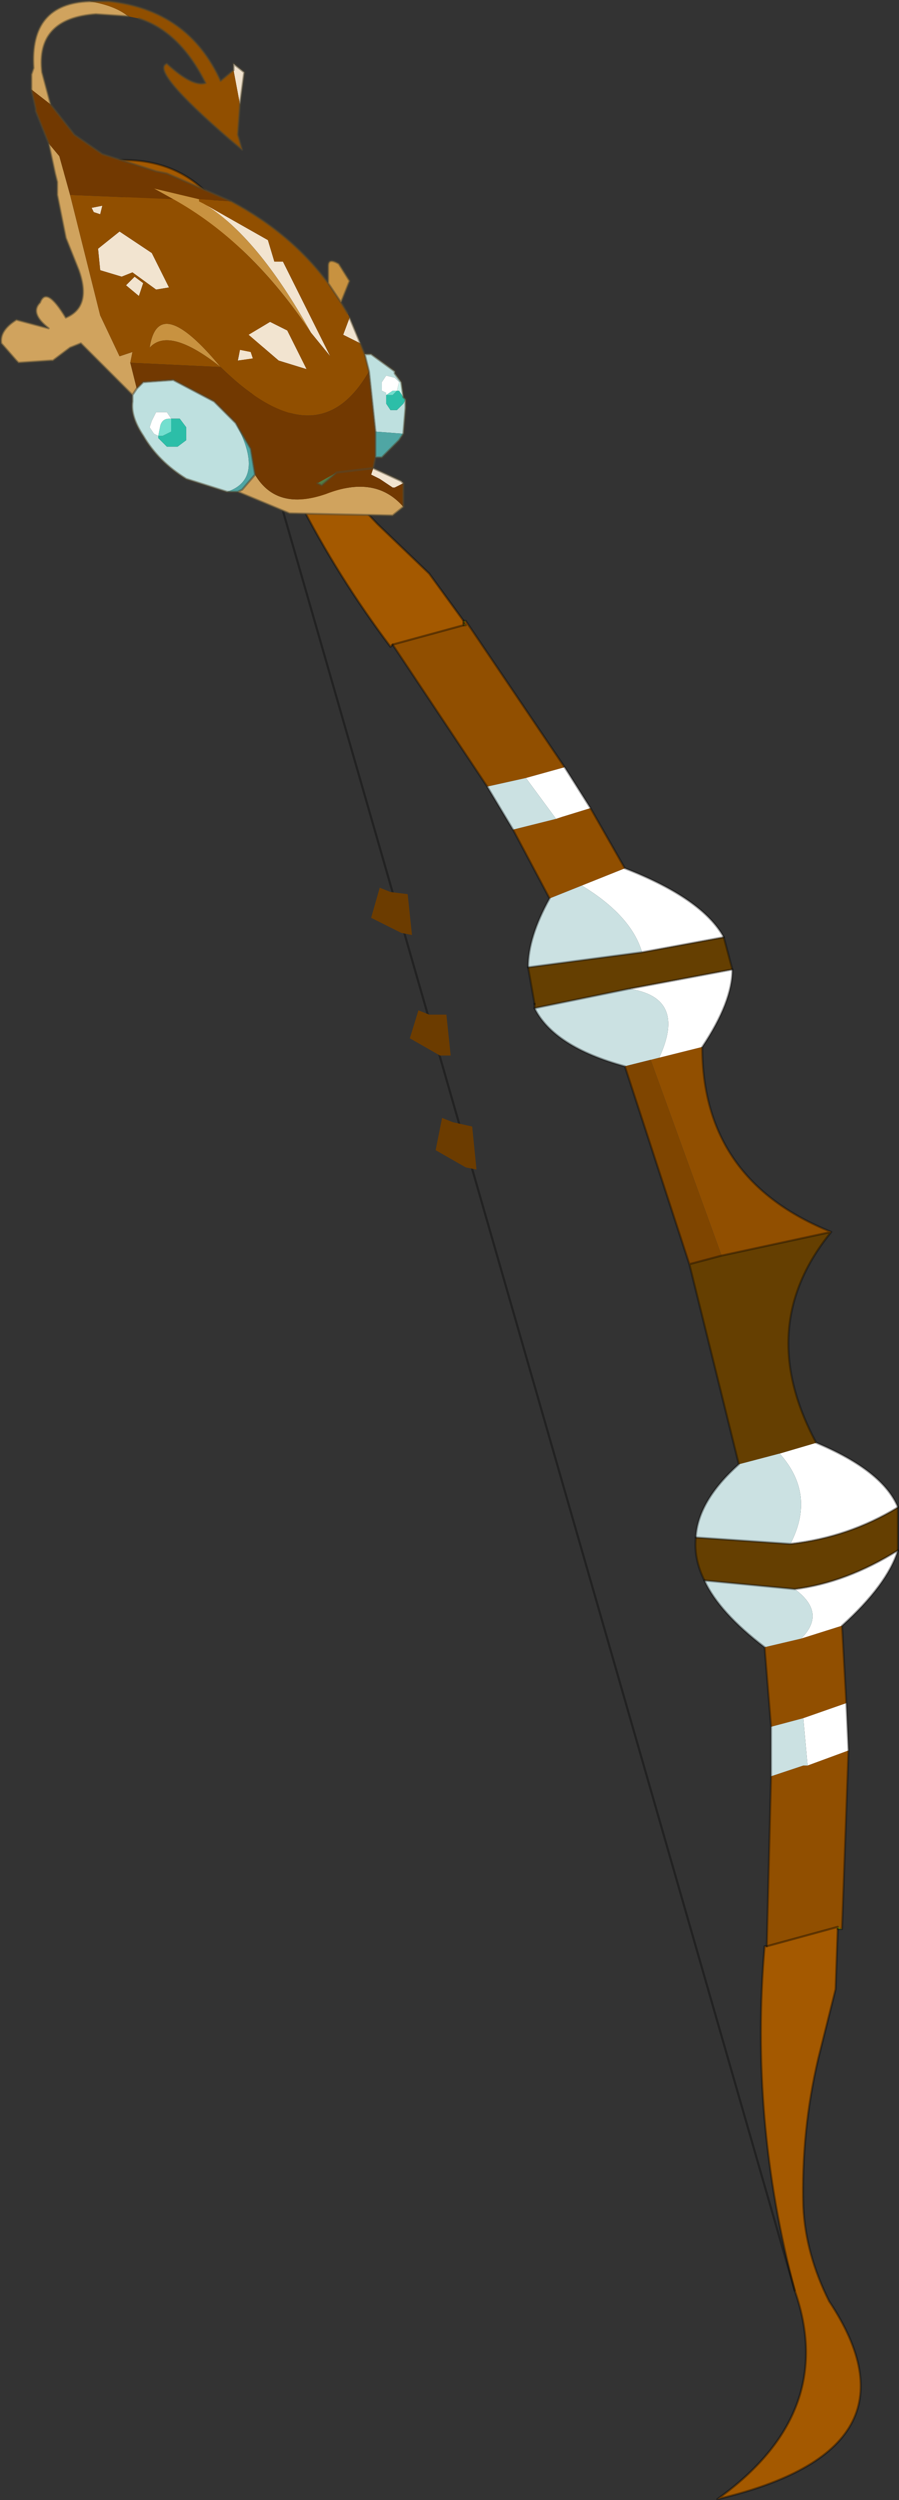<?xml version="1.0" encoding="UTF-8"?>
<svg version="1.1" viewBox="0 0 20.905 58.1" xmlns="http://www.w3.org/2000/svg" xmlns:cc="http://creativecommons.org/ns#" xmlns:dc="http://purl.org/dc/elements/1.1/" xmlns:rdf="http://www.w3.org/1999/02/22-rdf-syntax-ns#" xmlns:xlink="http://www.w3.org/1999/xlink">
<rect x="0" y="0" width="20.905" height="58.1" fill="#333333" stroke="none"/>
<g transform="translate(-314.27 -137.02)">
<use transform="translate(314.3,137.05)" width="20.9" height="58.05" xlink:href="#a"/>
</g>
<defs>
<g id="a" transform="translate(-314.3,-137.05)">
<path d="m325.05 151.45v0.1l-1.65 0.45-0.05 0.05q-2.45-3.25-3.65-7.15l-0.05-0.25q1.35-1.75-4.05-3.65 3.85-1.2 4.65 3.1 0.1 1.3 0.65 2.3 0.9 1.5 2.15 2.8l1.2 1.15 0.8 1.1m8.7 30.4-0.05 1.4-0.4 1.6q-0.4 1.7-0.35 3.45 0.05 1.1 0.6 2.2 2.3 3.45-2.6 4.6 2.8-2 1.8-4.85-1.05-3.95-0.7-8h0.05l1.65-0.45v0.05" fill="#a45900" fill-rule="evenodd"/>
<path d="m325.05 151.55v-0.1h0.05l-0.05 0.05 0.05 0.05h-0.05m8.8 30.3h-0.1v-0.05l0.1 0.05" fill="#8cae00" fill-rule="evenodd"/>
<path d="m323.4 152 1.65-0.45h0.05l-0.05-0.05 0.05-0.05 2.3 3.4-0.9 0.25-0.9 0.2-2.2-3.3m3.8 4.05 0.15-0.05 0.65-0.2 0.8 1.4-1.75 0.7-0.85-1.6 1-0.25m2.2 5.6 1.2-0.3q0 3.1 3 4.3l-2.55 0.55-1.65-4.55m4.45 13.15 0.1 1.8-1 0.35-0.75 0.2-0.15-1.85 0.85-0.2 0.95-0.3m0.15 2.9-0.15 4.15-0.1-0.05-1.65 0.45 0.1-3.95 0.75-0.25h0.1l0.95-0.35" fill="#914f00" fill-rule="evenodd"/>
<path d="m328 155.8-0.65 0.2-0.15 0.05-0.7-0.95 0.9-0.25 0.6 0.95m-0.2 1.8 1-0.4q1.8 0.7 2.3 1.6l-1.9 0.35q-0.25-0.85-1.4-1.55m1.1 2.4 2.4-0.45q0 0.75-0.7 1.8l-1 0.25q0.65-1.4-0.7-1.6m4.35 10.55q1.55 0.65 1.9 1.5-1.15 0.7-2.5 0.85 0.6-1.15-0.25-2.1l0.85-0.25m1.9 2.5q-0.25 0.8-1.3 1.75l-0.95 0.3q0.6-0.6-0.15-1.15 1.2-0.15 2.4-0.9m-1.2 3.55 0.05 1.1-0.95 0.35-0.1-1.1 1-0.35" fill="#fff" fill-rule="evenodd"/>
<path d="m328.9 160-2.2 0.45v-0.1l-0.15-0.85 2.65-0.35 1.9-0.35 0.2 0.75-2.4 0.45m4.7 5.65q-1.8 2.2-0.35 4.9l-0.85 0.25-0.95 0.25-1.15-4.65 0.75-0.2 2.55-0.55m1.55 6.4v1q-1.2 0.75-2.4 0.9l-2.1-0.2q-0.25-0.5-0.2-1l2.2 0.15q1.35-0.15 2.5-0.85" fill="#653f01" fill-rule="evenodd"/>
<path d="m327.2 156.05-1 0.25-0.6-1 0.9-0.2 0.7 0.95m-0.15 1.85 0.75-0.3q1.15 0.7 1.4 1.55l-2.65 0.35q0-0.7 0.5-1.6m-0.35 2.55 2.2-0.45q1.35 0.2 0.7 1.6l-0.8 0.2q-1.65-0.45-2.1-1.35m4.75 10.6 0.95-0.25q0.85 0.95 0.25 2.1l-2.2-0.15q0.05-0.85 1-1.7m-0.8 2.7 2.1 0.2q0.75 0.55 0.15 1.15l-0.85 0.2q-1.05-0.8-1.4-1.55m1.55 3.4 0.75-0.2 0.1 1.1h-0.1l-0.75 0.25v-1.15" fill="#cbe1e2" fill-rule="evenodd"/>
<path d="m328.8 161.8 0.6-0.15 1.65 4.55-0.75 0.2-1.5-4.6" fill="#7f4500" fill-rule="evenodd"/>
<path d="m325.05 151.55h0.05l-0.05-0.05m0.05-0.05h-0.05m1.15 4.85 0.85 1.6m1.75-0.7-0.8-1.4-0.6-0.95m-1.2 1.45-0.6-1-2.2-3.3m7.9 7.55-0.2-0.75m-4.55 0.7 0.15 0.85m0 0.1q0.45 0.9 2.1 1.35m-2.25-2.3q0-0.7 0.5-1.6m-1.95-6.45 2.3 3.4m1.4 2.35q1.8 0.7 2.3 1.6m-0.5 2.55q0 3.1 3 4.3-1.8 2.2-0.35 4.9 1.55 0.65 1.9 1.5v1q-0.25 0.8-1.3 1.75l0.1 1.8 0.05 1.1-0.15 4.15h-0.1m-1 8.4-13.05-45.35m13.9 20.75-2.55 0.55-0.75 0.2 1.15 4.65q-0.95 0.85-1 1.7-0.05 0.5 0.2 1 0.35 0.75 1.4 1.55l0.15 1.85v1.15l-0.1 3.95m-1.5-20.9q0.7-1.05 0.7-1.8m-1 6.85-1.5-4.6" fill="none" stroke="#000" stroke-linecap="round" stroke-linejoin="round" stroke-opacity=".341" stroke-width=".05"/>
<path d="m325.05 151.55v-0.1l-0.8-1.1-1.2-1.15q-1.25-1.3-2.15-2.8-0.55-1-0.65-2.3-0.8-4.3-4.65-3.1 5.4 1.9 4.05 3.65l0.05 0.25q1.2 3.9 3.65 7.15l0.05-0.05 1.65-0.45m1.65 8.9 2.2-0.45 2.4-0.45m-0.2-0.75-1.9 0.35-2.65 0.35m0.15 0.85v0.1m7.05 21.4-0.05 1.4-0.4 1.6q-0.4 1.7-0.35 3.45 0.05 1.1 0.6 2.2 2.3 3.45-2.6 4.6 2.8-2 1.8-4.85m-0.1-17.35q1.35-0.15 2.5-0.85m-4.7 0.7 2.2 0.15m-2 0.85 2.1 0.2q1.2-0.15 2.4-0.9m-3.05 9.2 1.65-0.45v0.05m-1.65 0.4h-0.05q-0.35 4.05 0.7 8" fill="none" stroke="#000" stroke-linecap="round" stroke-linejoin="round" stroke-opacity=".373" stroke-width=".05"/>
<path d="m324.25 160.6h0.4l0.1 0.95h-0.25l-0.7-0.4 0.2-0.65 0.25 0.1m-0.9-2.85 0.4 0.05 0.1 0.95-0.25-0.05-0.7-0.35 0.2-0.7 0.25 0.1m1.45 5.35 0.45 0.1 0.1 1-0.25-0.05-0.7-0.4 0.15-0.75 0.25 0.1" fill="#6c3c00" fill-rule="evenodd"/>
<path d="m317.25 137.4-0.75-0.05q-1.4 0.1-1.25 1.35l0.2 0.75-0.45-0.35v-0.35l0.05-0.15q-0.1-1.5 1.3-1.55 0.6 0.1 0.9 0.35m6.4 11.4-0.25 0.2-2.4-0.05-1.2-0.5 0.1-0.05 0.3-0.35q0.5 0.85 1.65 0.45 1.15-0.45 1.8 0.3m-6.3-2.6-1.2-1.2-0.25 0.1-0.4 0.3h-0.05l-0.75 0.05-0.05-0.05-0.35-0.4q-0.05-0.3 0.35-0.55l0.75 0.2q-0.45-0.35-0.2-0.6 0.15-0.4 0.6 0.35 0.6-0.25 0.3-1.1l-0.3-0.75-0.2-1v-0.3l-0.05-0.2-0.15-0.7 0.25 0.3 0.25 0.9 0.7 2.8 0.45 0.95 0.3-0.1-0.05 0.25 0.15 0.6-0.1 0.15" fill="#d0a35e" fill-rule="evenodd"/>
<path d="m322.75 145.25h0.15l0.55 0.4v0.05l0.15 0.2h-0.05l-0.1-0.1-0.2-0.05-0.1 0.15v0.2l0.1 0.05v0.25l0.1 0.15h0.15l0.15-0.15 0.05-0.1v0.2l-0.05 0.6-0.65-0.05-0.15-1.4-0.1-0.4m-3.2 3.2-0.95-0.3q-0.65-0.4-1-1-0.3-0.45-0.25-0.8v-0.15l0.1-0.15 0.15-0.15 0.7-0.05 0.95 0.5 0.5 0.5q0.7 1.3-0.2 1.6m-1.3-1.7-0.1-0.15h-0.25l-0.1 0.2-0.05 0.15 0.1 0.15 0.1 0.05v0.05l0.2 0.2h0.25l0.2-0.15v-0.3l-0.15-0.2h-0.2" fill="#bee0df" fill-rule="evenodd"/>
<path d="m323.65 147.1-0.1 0.15-0.4 0.4h-0.15v-0.6l0.65 0.05m-3.85 1.35h-0.25q0.9-0.3 0.2-1.6l0.35 0.6 0.1 0.6-0.3 0.35-0.1 0.05" fill="#4fa6a4" fill-rule="evenodd"/>
<path d="m319.7 138.65v-0.15l0.25 0.2-0.1 0.75-0.15-0.8m2.7 5.75 0.25 0.6-0.4-0.2 0.15-0.4m0.55 3.5 0.65 0.3 0.05 0.05-0.2 0.1h-0.05l-0.3-0.2-0.2-0.1 0.05-0.15m-1.45-3.15q-1.25-2.25-2.5-3l1.5 0.85 0.15 0.5h0.2l1.1 2.2-0.45-0.55m-4.85-2.95-0.05 0.2-0.15-0.05-0.05-0.1 0.25-0.05m1.15 1.1 0.4 0.8-0.3 0.05-0.55-0.4-0.25 0.1-0.5-0.15-0.05-0.5 0.5-0.4 0.75 0.5m-0.2 0.7-0.1 0.3-0.3-0.25 0.2-0.2 0.2 0.15m2.55 1.75-0.35 0.05 0.05-0.25 0.25 0.05 0.05 0.15m0.8-0.65 0.45 0.9-0.65-0.2-0.7-0.6 0.5-0.3 0.4 0.2" fill="#f2e4d0" fill-rule="evenodd"/>
<path d="m323.65 146.25 0.05 0.05-0.05 0.1-0.15 0.15h-0.15l-0.1-0.15v-0.2h0.15l0.1-0.1h0.05l0.1 0.15m-5.4 0.5h0.2l0.15 0.2v0.3l-0.2 0.15h-0.25l-0.2-0.2v-0.05h0.1l0.2-0.1v-0.3" fill="#2cbea8" fill-rule="evenodd"/>
<path d="m323.6 145.9 0.05 0.35-0.1-0.15h-0.05l0.05-0.2h0.05" fill="#d3f5f0" fill-rule="evenodd"/>
<path d="m321.9 143.6v-0.4q0-0.2 0.25-0.05l0.25 0.4-0.2 0.5-0.3-0.45m-3.6-1.95-0.45-0.25 1.05 0.25v0.05l0.1 0.05q1.25 0.75 2.5 3-1.4-2.1-3.2-3.1m1.1 3.9q-1.2-0.95-1.65-0.45 0.2-1.3 1.65 0.45" fill="#c89240" fill-rule="evenodd"/>
<path d="m321.65 148.25 0.45-0.25-0.35 0.3-0.1-0.05" fill="#517d46" fill-rule="evenodd"/>
<path d="m317.95 147.15 0.05-0.25q0.05-0.15 0.2-0.15h0.05v0.3l-0.2 0.1h-0.1m5.55-1.05-0.1 0.1h-0.15l0.15-0.1h0.1" fill="#73dfcf" fill-rule="evenodd"/>
<path d="m317.95 147.15-0.1-0.05-0.1-0.15 0.05-0.15 0.1-0.2h0.25l0.1 0.15h-0.05q-0.15 0-0.2 0.15l-0.05 0.25m5.3-0.95v-0.05l-0.1-0.05v-0.2l0.1-0.15 0.2 0.05 0.1 0.1-0.05 0.2h-0.1l-0.15 0.1" fill="#fff" fill-rule="evenodd"/>
<path d="m319.7 138.65 0.15 0.8-0.05 0.7 0.1 0.35-0.3-0.25q-1.85-1.6-1.45-1.75 0.6 0.55 0.9 0.45-0.6-1.2-1.55-1.5l-0.25-0.05q-0.3-0.25-0.9-0.35h0.45q1.85 0.2 2.6 1.85l0.3-0.25m-0.05 3.05q1.4 0.75 2.25 1.9l0.3 0.45 0.15 0.25 0.05 0.1-0.15 0.4 0.4 0.2 0.1 0.25 0.1 0.4q-1.2 2.1-3.45-0.1l-2.1-0.1 0.05-0.25-0.3 0.1-0.45-0.95-0.7-2.8 2.4 0.1q1.8 1 3.2 3.1l0.45 0.55-1.1-2.2h-0.2l-0.15-0.5-1.5-0.85-0.1-0.05v-0.05l0.75 0.05m-3 0.1-0.25 0.05 0.05 0.1 0.15 0.05 0.05-0.2m1.15 1.1-0.75-0.5-0.5 0.4 0.05 0.5 0.5 0.15 0.25-0.1 0.55 0.4 0.3-0.05-0.4-0.8m-0.2 0.7-0.2-0.15-0.2 0.2 0.3 0.25 0.1-0.3m1.8 1.95q-1.45-1.75-1.65-0.45 0.45-0.5 1.65 0.45m0.75-0.2-0.05-0.15-0.25-0.05-0.05 0.25 0.35-0.05m0.8-0.65-0.4-0.2-0.5 0.3 0.7 0.6 0.65 0.2-0.45-0.9" fill="#914f00" fill-rule="evenodd"/>
<path d="m315.45 139.45 0.55 0.7 0.65 0.45 1.25 0.4 0.25 0.05 1.5 0.65-0.75-0.05-1.05-0.25 0.45 0.25-2.4-0.1-0.25-0.9-0.25-0.3-0.3-0.75v-0.05l-0.1-0.45 0.45 0.35m7.55 8.2-0.05 0.25-0.85 0.1 0.85-0.1-0.05 0.15 0.2 0.1 0.3 0.2h0.05l0.2-0.1v0.55q-0.65-0.75-1.8-0.3-1.15 0.4-1.65-0.45l-0.1-0.6-0.35-0.6-0.5-0.5-0.95-0.5-0.7 0.05-0.15 0.15-0.15-0.6 2.1 0.1q2.25 2.2 3.45 0.1l0.15 1.4v0.6m-0.9 0.35-0.45 0.25 0.1 0.05 0.35-0.3" fill="#723901" fill-rule="evenodd"/>
<path d="m319.85 139.45 0.1-0.75-0.25-0.2v0.15m0.15 0.8-0.05 0.7 0.1 0.35-0.3-0.25q-1.85-1.6-1.45-1.75 0.6 0.55 0.9 0.45-0.6-1.2-1.55-1.5m-0.25-0.05-0.75-0.05q-1.4 0.1-1.25 1.35l0.2 0.75 0.55 0.7 0.65 0.45 1.25 0.4 0.25 0.05 1.5 0.65q1.4 0.75 2.25 1.9v-0.4q0-0.2 0.25-0.05l0.25 0.4-0.2 0.5 0.15 0.25m0.05 0.1 0.25 0.6 0.1 0.25h0.15l0.55 0.4v0.05l0.15 0.2 0.05 0.35 0.05 0.05v0.2l-0.05 0.6-0.1 0.15-0.4 0.4h-0.15l-0.05 0.25 0.65 0.3 0.05 0.05v0.55l-0.25 0.2-2.4-0.05-1.2-0.5h-0.25l-0.95-0.3q-0.65-0.4-1-1-0.3-0.45-0.25-0.8v-0.15l-1.2-1.2-0.25 0.1-0.4 0.3h-0.05l-0.75 0.05-0.05-0.05-0.35-0.4q-0.05-0.3 0.35-0.55l0.75 0.2q-0.45-0.35-0.2-0.6 0.15-0.4 0.6 0.35 0.6-0.25 0.3-1.1l-0.3-0.75-0.2-1v-0.3l-0.05-0.2-0.15-0.7-0.3-0.75v-0.05l-0.1-0.45v-0.35l0.05-0.15q-0.1-1.5 1.3-1.55h0.45q1.85 0.2 2.6 1.85l0.3-0.25m0.05 8.2-0.5-0.5-0.95-0.5-0.7 0.05-0.15 0.15-0.1 0.15m5.5-0.55-0.1-0.4m-0.55-1.2-0.3-0.45m-2.1 4.85 0.1-0.05 0.3-0.35-0.1-0.6-0.35-0.6m1.9 1.4 0.1 0.05 0.35-0.3 0.85-0.1m0.05-0.25v-0.6l-0.15-1.4" fill="none" stroke="#504832" stroke-linecap="round" stroke-linejoin="round" stroke-opacity=".502" stroke-width=".05"/>
</g>
</defs>
</svg>
